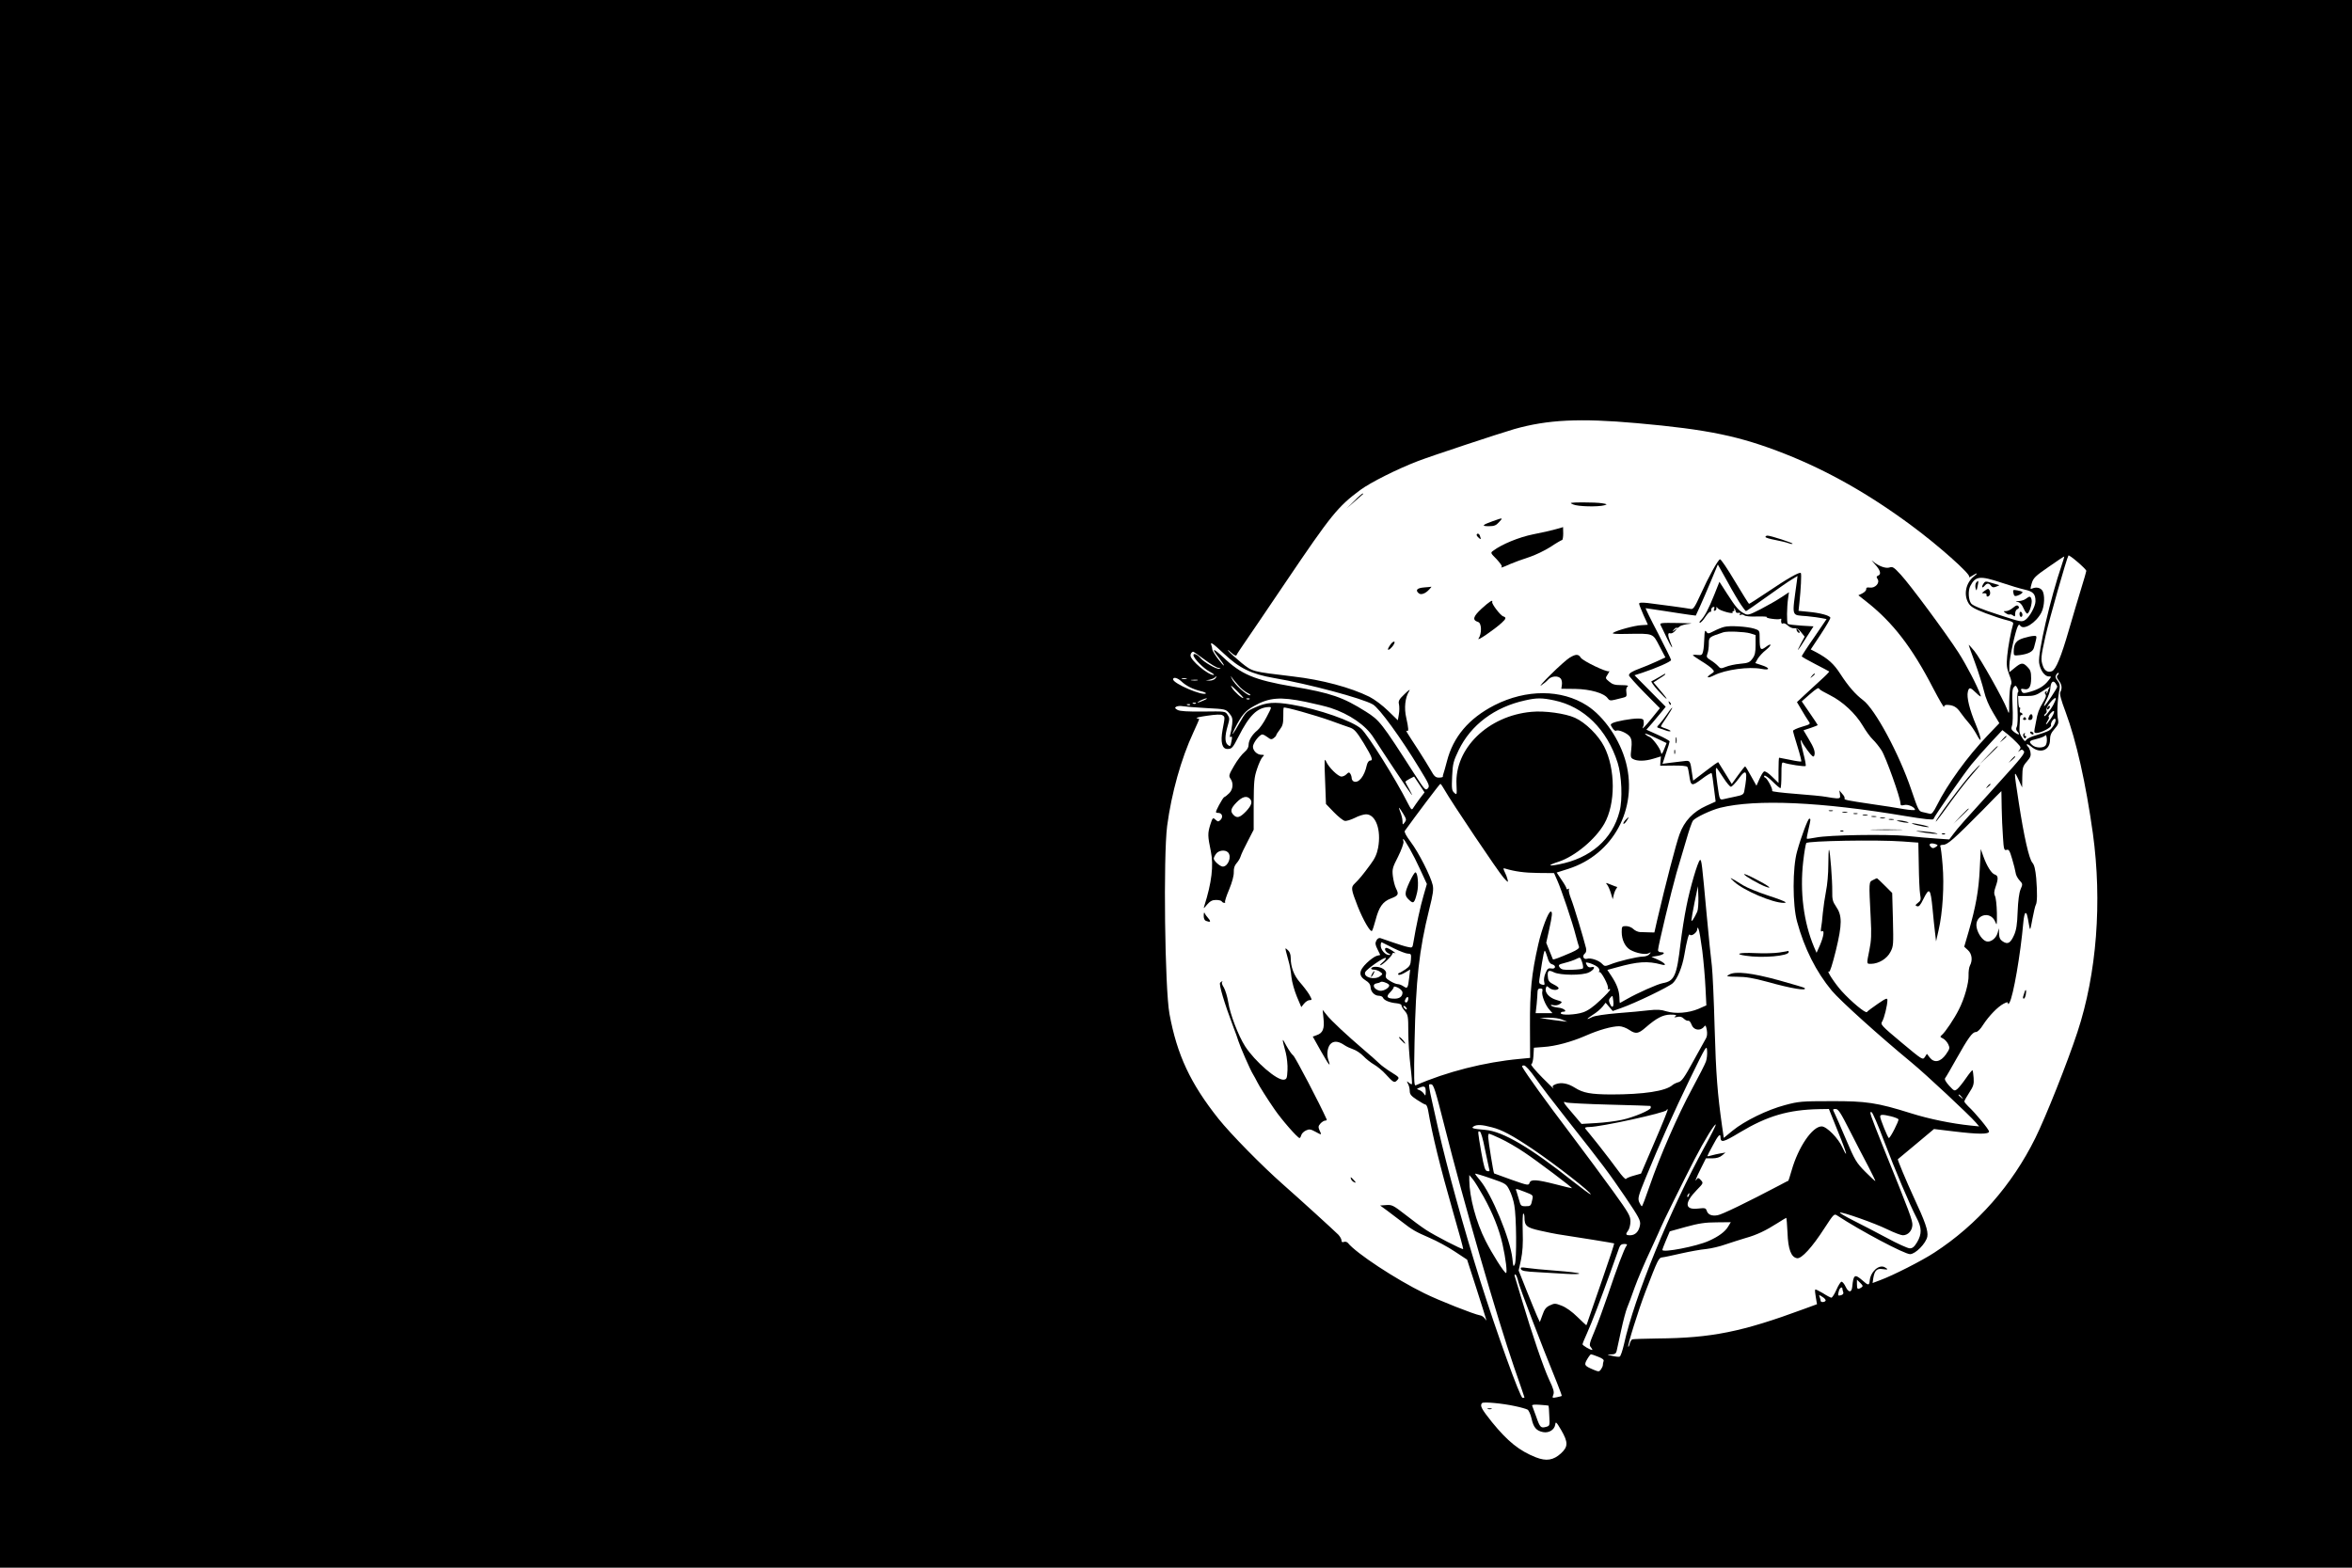 <?xml version="1.0" standalone="no"?>
<!DOCTYPE svg PUBLIC "-//W3C//DTD SVG 20010904//EN"
 "http://www.w3.org/TR/2001/REC-SVG-20010904/DTD/svg10.dtd">
<svg version="1.0" xmlns="http://www.w3.org/2000/svg"
 width="1620pt" height="1080pt" viewBox="0 0 1620 1080"
 preserveAspectRatio="xMidYMid meet">

<g transform="translate(0,1080) scale(0.1,-0.1)"
fill="#000000" stroke="none">
<path d="M0 5400 l0 -5400 8100 0 8100 0 0 5400 0 5400 -8100 0 -8100 0 0
-5400z m11273 2485 c494 -44 709 -89 1022 -212 294 -116 580 -278 870 -493
187 -138 409 -336 398 -353 -4 -7 5 -4 20 6 37 24 45 21 13 -4 -56 -44 -73
-126 -37 -185 15 -24 38 -38 116 -68 53 -20 119 -42 146 -48 37 -9 48 -15 45
-27 -16 -54 -35 -157 -41 -221 -6 -63 -3 -83 14 -128 16 -39 19 -58 11 -72 -5
-10 -10 -61 -11 -112 0 -93 0 -93 -15 -53 -25 67 -184 350 -225 400 -21 26
-39 45 -39 42 0 -4 20 -59 44 -124 24 -65 51 -152 61 -193 11 -48 34 -102 62
-148 l44 -74 -85 -89 c-134 -140 -273 -332 -345 -477 -24 -48 -36 -62 -49 -58
-9 2 -30 7 -47 11 -29 5 -32 12 -80 153 -84 249 -250 557 -333 619 -52 39
-101 95 -156 180 -45 70 -85 106 -167 150 l-37 19 69 104 c38 58 68 109 66
115 -5 15 -72 33 -150 40 l-69 7 6 56 c10 93 15 195 10 204 -7 11 -92 -37
-235 -134 -64 -43 -119 -78 -122 -78 -2 0 -46 70 -97 155 -51 86 -97 154 -103
152 -14 -4 -78 -119 -133 -241 -41 -90 -51 -105 -69 -101 -23 5 -214 31 -297
41 -41 4 -58 3 -58 -5 0 -6 14 -41 30 -78 17 -36 30 -66 30 -67 0 0 -20 -2
-45 -3 -45 -2 -168 -35 -195 -53 -10 -6 22 -9 95 -7 187 3 178 6 225 -84 l41
-78 -63 -29 c-35 -16 -85 -37 -113 -47 -56 -21 -75 -33 -75 -48 0 -5 48 -59
106 -118 l107 -108 -63 -78 c-35 -43 -60 -69 -56 -58 9 23 9 24 7 48 -1 13
-10 17 -39 17 -47 0 -151 -19 -174 -31 -17 -9 -17 -11 -2 -34 9 -14 20 -22 25
-19 17 10 79 -17 96 -42 12 -19 14 -38 9 -84 -6 -52 -5 -60 12 -69 30 -16 83
-15 139 2 l53 16 -3 -32 -2 -32 90 1 c54 1 93 -3 97 -9 4 -6 10 -32 13 -57 11
-77 16 -79 86 -27 34 26 65 44 68 41 3 -3 10 -48 16 -101 l12 -95 -64 -29
c-91 -41 -152 -105 -185 -197 -23 -63 -94 -334 -155 -596 l-18 -80 -37 1 c-21
1 -49 2 -63 2 -14 1 -34 10 -45 21 -11 11 -33 20 -50 20 -28 0 -30 -2 -30 -41
0 -53 23 -101 58 -122 42 -24 106 -36 128 -24 17 9 18 9 5 -6 -7 -10 -28 -17
-46 -17 -36 0 -171 -32 -226 -55 -34 -13 -38 -12 -54 5 -22 24 -79 43 -104 35
-24 -7 -35 19 -16 35 10 8 13 21 9 39 -18 72 -84 292 -103 339 -12 30 -18 58
-15 64 4 7 2 8 -4 4 -7 -4 -12 -3 -12 2 0 6 -15 33 -34 60 l-34 51 82 26 c307
99 477 412 396 729 -40 157 -151 320 -270 396 -175 112 -417 113 -636 2 -177
-91 -285 -218 -328 -387 -10 -39 -21 -77 -24 -85 -3 -8 -5 -18 -4 -21 0 -3
-12 -6 -27 -6 -23 0 -33 9 -56 51 -16 28 -54 89 -84 136 -87 133 -92 142 -81
135 14 -8 12 18 -4 90 -16 67 -8 140 20 184 10 16 -1 9 -30 -19 -40 -38 -46
-49 -40 -73 3 -15 3 -46 -1 -68 l-7 -41 -67 65 c-39 38 -92 78 -129 97 -130
64 -326 117 -527 140 -283 34 -276 32 -352 92 -37 31 -77 66 -88 79 -14 17 -9
15 14 -6 21 -19 35 -26 38 -18 2 6 26 42 52 80 26 37 156 229 289 426 312 462
357 517 512 632 71 52 254 144 395 198 90 35 562 191 665 221 230 65 450 76
843 41z m3097 -1018 c0 -5 -16 -59 -35 -121 -19 -61 -57 -190 -85 -286 -53
-184 -90 -274 -117 -284 -27 -11 -51 3 -62 36 -16 45 -14 62 18 207 26 115
145 533 158 554 5 8 123 -93 123 -106z m-169 41 c-77 -224 -166 -608 -156
-675 7 -49 38 -93 66 -93 20 0 20 0 -1 -27 -29 -38 -66 -61 -124 -78 -40 -12
-51 -12 -58 -3 -13 21 -9 26 12 21 34 -9 50 14 50 74 0 44 -5 58 -25 78 -31
32 -43 31 -88 -6 l-37 -30 0 48 c0 47 42 240 59 270 6 11 10 12 15 4 23 -36
109 17 147 90 22 44 25 125 5 152 -15 19 -41 24 -68 13 -15 -7 -15 -4 -4 35
11 37 24 50 117 114 57 40 105 72 107 71 1 -2 -7 -28 -17 -58z m-2209 -275
c16 -24 31 -43 34 -43 3 0 67 44 142 98 75 54 154 109 175 121 l38 23 -5 -39
c-34 -253 -41 -228 70 -238 40 -4 87 -10 104 -14 l31 -6 -85 -125 c-48 -68
-86 -128 -86 -131 0 -4 42 -28 93 -54 50 -26 94 -49 96 -51 2 -2 -25 -30 -60
-61 -35 -32 -86 -79 -113 -104 l-49 -46 32 -54 c17 -30 39 -64 47 -76 16 -22
15 -22 -45 -40 -34 -10 -61 -23 -61 -28 0 -6 14 -55 31 -109 17 -54 28 -100
26 -102 -2 -2 -36 2 -76 11 -40 8 -74 15 -77 15 -2 0 -4 -39 -4 -87 l0 -87
-44 43 c-27 27 -49 40 -56 36 -7 -4 -21 -28 -32 -53 l-20 -45 -37 66 c-20 37
-38 67 -41 67 -3 0 -25 -28 -49 -61 l-43 -60 -45 73 c-25 40 -46 75 -48 77 -2
2 -42 -26 -88 -62 l-85 -65 -7 46 c-13 95 -13 94 -59 88 -22 -3 -64 -8 -93
-11 l-52 -7 24 73 c14 40 25 76 25 81 0 5 -36 25 -80 45 l-80 36 43 49 c23 27
53 63 66 79 l24 30 -107 108 -108 109 53 17 c95 31 199 77 199 88 0 6 -41 88
-90 184 -50 95 -88 173 -85 173 2 0 60 -9 127 -19 68 -11 144 -22 171 -26 l47
-6 29 63 c16 35 50 114 76 176 l47 113 66 -118 c35 -65 78 -137 94 -160z
m1793 153 c57 -19 129 -41 161 -48 58 -13 74 -30 74 -80 0 -34 -39 -106 -68
-127 -27 -18 -27 -18 -192 36 -107 34 -171 61 -182 74 -20 24 -24 89 -7 122
36 69 66 72 214 23z m-5355 -489 c107 -101 189 -141 345 -168 235 -40 609
-140 681 -182 44 -25 193 -230 321 -441 68 -111 72 -121 57 -138 -15 -16 -21
-10 -92 100 -229 357 -239 369 -335 430 -157 99 -241 128 -501 172 -268 46
-356 83 -483 204 -69 65 -82 63 -28 -5 19 -24 35 -48 35 -53 0 -5 -18 15 -40
44 -22 29 -40 59 -40 66 0 7 -3 19 -6 28 -11 29 7 17 86 -57z m-132 -42 c40
-30 83 -56 95 -56 18 -1 18 -2 4 -6 -18 -5 -104 45 -128 73 -21 25 -49 37 -49
21 0 -22 71 -94 115 -116 22 -12 33 -21 24 -21 -39 0 -159 101 -159 134 0 13
9 26 19 26 3 0 39 -25 79 -55z m5874 -107 c-8 -8 -6 -17 8 -36 22 -27 25 -54
11 -80 -6 -12 4 -52 36 -136 75 -202 139 -489 188 -836 65 -472 27 -967 -106
-1370 -69 -210 -217 -582 -290 -730 -160 -324 -401 -598 -695 -789 -85 -56
-286 -158 -373 -190 l-53 -20 5 35 c9 52 25 67 64 61 38 -6 42 -2 14 13 -40
21 -98 -32 -103 -94 -3 -33 -10 -33 -51 4 -52 45 -61 39 -69 -44 -4 -42 -25
-43 -45 -2 -9 20 -22 36 -29 36 -6 0 -22 -25 -35 -55 -13 -30 -29 -55 -35 -55
-5 0 -32 14 -58 31 -27 16 -51 28 -53 25 -3 -3 -1 -27 4 -53 l8 -48 -90 -33
c-428 -158 -636 -200 -1010 -203 -88 -1 -165 -4 -172 -6 -6 -2 -14 -16 -18
-30 -3 -14 -8 -23 -10 -21 -7 7 70 252 118 378 88 228 91 235 118 238 13 1 71
14 129 27 58 13 134 27 170 30 36 4 97 18 135 32 39 13 101 33 138 44 76 21
139 51 222 104 30 19 56 35 58 35 3 0 6 -46 9 -103 4 -113 25 -169 66 -175 31
-5 105 77 188 206 66 101 67 102 90 87 160 -105 462 -265 500 -265 37 0 110
74 119 121 7 39 -14 101 -94 272 -49 106 -113 259 -109 261 2 1 58 48 126 105
l123 103 133 -16 c172 -21 246 -21 246 -1 0 14 -94 128 -144 174 -14 14 -26
28 -26 33 0 5 15 32 34 61 29 44 33 59 30 101 -2 26 -5 50 -8 53 -2 2 -22 -22
-44 -54 -22 -32 -49 -66 -60 -75 -20 -16 -22 -15 -57 23 -25 28 -33 44 -27 52
6 7 40 66 77 132 81 144 110 185 134 185 12 0 32 20 51 51 40 61 100 123 140
144 23 12 30 13 30 3 0 -8 5 -6 11 5 26 44 76 333 95 550 3 37 10 67 15 67 9
0 12 -10 25 -85 7 -39 8 -37 23 45 9 47 19 90 23 96 10 15 11 85 3 184 -6 61
-13 91 -26 106 -23 25 -58 179 -94 414 -35 229 -35 229 0 155 l23 -50 1 72 c1
66 4 75 32 107 25 29 29 41 24 66 -4 16 -11 32 -16 35 -5 4 -9 11 -9 16 0 6
14 -1 31 -15 60 -51 129 -26 129 47 0 30 7 48 31 75 24 27 29 41 25 61 -10 40
-5 141 10 216 4 22 0 38 -14 55 -15 19 -17 28 -9 42 6 9 13 15 16 12 3 -2 0
-9 -7 -16z m-5644 -68 c17 -21 47 -45 65 -54 17 -8 25 -16 16 -16 -23 0 -107
76 -124 114 -9 17 -10 22 -3 12 7 -11 28 -36 46 -56z m-158 45 c-7 -8 -24 -14
-39 -14 l-26 2 25 4 c14 3 29 9 35 14 15 15 19 10 5 -6z m-233 -19 c33 -31 76
-53 132 -67 23 -5 40 -13 37 -16 -20 -20 -226 68 -226 97 0 18 30 11 57 -14z
m36 17 c-7 -2 -21 -2 -30 0 -10 3 -4 5 12 5 17 0 24 -2 18 -5z m75 -10 c-10
-2 -28 -2 -40 0 -13 2 -5 4 17 4 22 1 32 -1 23 -4z m5922 -43 c0 -11 -77 -127
-89 -134 -6 -4 1 15 14 41 14 26 26 62 27 78 2 44 18 62 35 39 7 -10 13 -21
13 -24z m-5606 -78 c-6 -8 -62 42 -78 69 -14 24 -8 20 31 -18 27 -26 48 -50
47 -51z m5336 40 c-6 -2 -7 -51 -4 -113 3 -63 1 -116 -5 -126 -7 -13 -5 -23 6
-35 21 -23 5 -23 -25 0 -19 15 -21 22 -14 43 6 13 7 75 4 137 -4 84 -2 115 8
127 12 15 15 14 26 -7 7 -13 8 -24 4 -26z m213 26 c-4 -7 -8 -16 -8 -20 0 -3
-4 -10 -9 -15 -5 -5 -6 -2 -1 6 6 10 4 12 -4 7 -8 -5 -9 -12 -2 -20 7 -8 1
-25 -18 -56 -26 -43 -38 -74 -47 -130 -3 -14 -7 -37 -10 -52 -4 -23 -2 -28 13
-28 32 1 105 39 100 53 -6 15 20 54 29 44 12 -12 -19 -68 -45 -81 -14 -8 -53
-21 -86 -31 -33 -9 -64 -24 -68 -32 -8 -12 -12 -11 -25 9 -20 28 -25 45 -22
83 1 17 3 42 3 57 1 15 5 24 9 22 4 -3 8 0 8 5 0 6 -5 11 -11 11 -6 0 -9 9 -6
20 3 11 2 18 -2 15 -4 -2 -8 15 -9 38 l-2 42 58 0 c49 0 67 5 108 32 57 37 58
37 47 21z m-1581 -5 c2 -5 34 -23 72 -42 88 -44 176 -126 226 -210 21 -36 52
-79 70 -96 17 -16 44 -50 60 -75 29 -45 130 -327 130 -364 0 -15 5 -17 26 -12
26 7 74 -15 74 -33 0 -4 -35 -2 -77 5 -43 8 -141 23 -218 34 -176 26 -196 30
-190 40 3 4 -4 19 -16 31 l-20 24 4 -27 c4 -25 1 -28 -22 -28 -14 1 -46 5 -71
10 -25 5 -120 14 -212 21 -92 7 -165 16 -162 20 7 11 -33 86 -48 92 -7 2 -10
8 -5 13 4 4 29 -13 55 -39 26 -26 51 -47 55 -47 4 0 7 41 7 91 0 78 2 90 15
85 32 -12 145 -29 152 -23 3 4 -4 43 -16 88 -12 45 -20 84 -17 87 3 3 6 1 6
-5 0 -5 18 -33 40 -63 31 -41 41 -49 46 -36 9 24 -1 54 -40 118 l-34 57 49 16
c27 9 49 18 49 20 0 2 -25 39 -55 83 l-55 80 52 46 c53 46 64 52 70 39z
m-4241 -78 c-18 -8 -36 -15 -40 -15 -13 1 45 29 59 29 8 0 0 -6 -19 -14z m316
9 c-3 -3 -12 -4 -19 -1 -8 3 -5 6 6 6 11 1 17 -2 13 -5z m386 -19 c67 -14 145
-33 172 -42 129 -42 243 -120 296 -205 68 -106 252 -383 262 -393 6 -5 -2 11
-16 37 -15 26 -27 49 -27 52 0 3 13 12 30 21 l30 15 36 -54 36 -55 -34 -44
c-18 -25 -38 -53 -44 -63 -10 -17 -14 -13 -38 34 -83 165 -273 467 -319 510
-58 54 -295 137 -481 168 -120 20 -172 16 -252 -20 -59 -26 -64 -32 -108 -109
-44 -79 -63 -100 -30 -34 46 90 70 119 131 153 104 59 181 65 356 29z m1712
10 c205 -43 364 -200 437 -430 28 -88 35 -253 13 -335 -49 -192 -200 -323
-419 -365 -77 -15 -77 -6 1 19 111 37 251 153 313 261 78 137 78 377 -1 532
-39 77 -128 165 -201 198 -66 30 -210 50 -300 41 -298 -27 -529 -252 -516
-501 3 -72 3 -73 -15 -57 -17 15 -19 28 -15 114 4 88 9 105 45 180 84 174 247
297 458 343 79 18 116 18 200 0z m3455 10 c0 -4 -7 -20 -16 -38 -20 -39 -64
-93 -64 -78 0 5 5 13 11 16 6 4 8 14 5 22 -3 8 6 30 22 49 25 31 42 43 42 29z
m-5923 -31 c-3 -3 -12 -4 -19 -1 -8 3 -5 6 6 6 11 1 17 -2 13 -5z m-40 -10
c-3 -3 -12 -4 -19 -1 -8 3 -5 6 6 6 11 1 17 -2 13 -5z m111 -22 c132 -7 134
-7 159 -36 21 -25 24 -37 20 -75 -3 -25 -9 -57 -13 -70 -5 -17 -4 -22 4 -17 8
5 10 -3 5 -26 -8 -42 -9 -44 -28 -28 -19 16 -19 62 1 129 14 48 14 55 -1 77
-15 24 -17 24 -168 22 -107 -1 -159 2 -176 11 -19 11 -21 15 -10 22 8 5 28 7
44 4 17 -3 90 -9 163 -13z m416 -62 c-20 -39 -49 -80 -63 -91 -36 -29 -61 -69
-61 -101 0 -17 -10 -34 -29 -50 -16 -13 -48 -54 -70 -92 -37 -63 -39 -71 -26
-90 22 -30 18 -74 -8 -100 -13 -13 -28 -25 -34 -27 -6 -2 -22 -28 -37 -56 -26
-51 -26 -53 -6 -53 27 0 37 -27 17 -48 -15 -14 -18 -14 -35 1 -18 17 -20 15
-37 -38 -17 -57 -17 -74 5 -180 20 -97 6 -216 -45 -376 -7 -21 -4 -19 19 9 21
24 36 32 61 32 19 0 37 -4 40 -10 3 -5 11 -10 17 -10 6 0 9 2 6 6 -3 3 9 42
28 86 21 51 33 96 32 120 -1 26 5 45 19 61 11 12 24 33 28 47 4 14 26 61 49
104 l41 80 0 175 c1 155 3 184 23 243 12 37 29 74 38 83 14 13 13 15 -7 15
-30 0 -59 28 -59 56 0 25 45 84 65 84 7 0 23 -9 36 -19 20 -16 28 -17 42 -6 9
7 17 15 17 19 0 4 11 22 25 40 20 26 24 43 24 90 -1 31 1 59 3 61 7 7 213 -51
323 -90 55 -20 116 -42 135 -48 29 -11 45 -29 93 -107 59 -98 67 -120 43 -120
-8 0 -18 -14 -22 -32 -16 -75 -55 -125 -89 -112 -8 3 -15 14 -15 23 0 9 -4 22
-9 30 -8 12 -12 12 -26 -2 -9 -10 -25 -17 -35 -17 -24 0 -88 63 -106 104 -12
27 -13 11 -7 -131 l6 -162 54 -56 c30 -31 64 -58 75 -60 11 -3 42 7 69 20 26
14 62 25 78 25 67 0 106 -108 83 -231 -8 -42 -22 -74 -53 -115 -52 -71 -77
-101 -108 -131 -27 -26 -26 -38 21 -158 37 -93 87 -180 98 -168 4 4 15 39 25
76 23 88 49 126 105 147 52 20 56 29 36 68 -9 17 -18 54 -22 84 -6 50 -3 61
36 137 23 46 39 92 37 102 -3 11 -4 19 -2 19 9 0 73 -113 114 -204 l49 -106
-23 -80 c-21 -70 -52 -214 -70 -323 -6 -37 -7 -38 -38 -31 -18 3 -63 18 -102
31 -38 13 -77 27 -87 30 -10 3 -21 -3 -28 -17 -9 -17 -8 -29 8 -60 l19 -39
-24 -6 c-13 -3 -44 -25 -69 -49 -56 -54 -58 -89 -7 -121 22 -13 32 -28 33 -44
0 -32 27 -61 57 -61 13 0 26 -6 29 -14 7 -18 48 -34 94 -38 19 -2 34 -8 33
-14 -1 -6 9 -23 23 -39 22 -26 24 -36 24 -144 0 -64 7 -170 15 -236 8 -65 12
-121 10 -124 -3 -2 -12 2 -21 10 -16 13 -16 12 -6 -8 7 -12 12 -34 12 -50 0
-22 10 -34 50 -60 27 -18 54 -33 59 -33 6 0 13 -17 17 -37 30 -175 82 -387
175 -712 39 -134 69 -245 67 -246 -5 -6 -197 93 -256 132 -31 20 -96 68 -144
106 -81 63 -91 68 -130 65 l-42 -3 48 -35 c26 -19 71 -53 99 -75 74 -58 95
-70 194 -113 49 -21 127 -63 173 -94 l85 -56 64 -198 c77 -242 75 -233 59
-209 -7 11 -22 22 -33 23 -42 7 -285 103 -384 152 -198 97 -470 276 -527 347
-6 7 -19 11 -28 7 -11 -4 -16 -1 -16 10 0 9 -10 27 -22 40 -39 38 -257 237
-383 348 -145 128 -358 345 -442 450 -194 244 -286 441 -338 723 -32 174 -43
1084 -16 1295 30 225 96 463 181 645 22 48 40 89 40 91 0 1 -8 4 -17 6 -10 3
22 10 71 17 60 9 95 10 105 4 19 -12 19 -9 2 -100 -16 -85 -4 -133 33 -133 31
0 37 8 76 84 75 148 129 201 208 205 23 1 22 0 -14 -69z m5402 -10 c-15 -22
-29 -40 -32 -40 -4 0 1 11 10 25 9 14 12 25 7 25 -5 0 0 11 12 25 32 35 34 11
3 -35z m-232 -169 c26 -27 27 -32 15 -48 -12 -16 -12 -17 2 -5 13 10 19 10 29
-3 10 -12 -18 -47 -167 -211 -255 -281 -288 -318 -319 -360 l-28 -37 -86 6
c-47 3 -139 11 -205 18 -141 13 -541 7 -628 -11 -33 -6 -60 -10 -62 -8 -2 2 3
30 11 63 16 70 17 75 6 75 -9 0 -55 -120 -84 -225 -32 -111 -32 -370 0 -485
50 -184 131 -345 239 -475 59 -70 325 -310 548 -494 102 -84 401 -364 444
-414 l23 -27 -59 6 c-127 13 -286 45 -409 84 -236 74 -310 85 -554 84 -200 0
-222 -2 -315 -27 -122 -32 -279 -109 -361 -176 l-61 -50 -12 82 c-31 219 -42
355 -51 675 -5 191 -14 383 -19 427 -6 44 -22 204 -36 355 -32 349 -35 381
-46 375 -15 -10 -68 -190 -93 -317 -14 -68 -32 -184 -41 -258 -26 -223 -42
-259 -122 -273 -38 -7 -176 -69 -246 -109 -26 -15 -49 -28 -50 -28 -1 0 -3 18
-3 40 -2 47 -18 90 -55 146 l-28 42 62 17 c147 41 215 46 311 20 43 -12 24 12
-28 35 l-41 18 43 7 c43 8 58 25 22 25 -11 0 -20 6 -20 14 0 26 93 412 127
531 20 66 51 171 69 233 18 63 38 120 45 129 20 23 124 72 187 88 248 61 694
41 1276 -57 126 -21 191 -28 193 -21 8 23 207 309 263 378 33 40 94 109 136
154 l76 81 37 -29 c20 -16 49 -43 65 -60z m-2432 -43 c-13 -32 -18 -38 -21
-23 -5 29 -61 104 -82 110 -9 3 -22 12 -28 19 -6 7 25 -4 68 -25 l80 -38 -17
-43z m2627 26 c-16 -19 -68 -18 -91 3 -27 24 -23 30 32 43 28 7 53 17 58 24 4
6 8 -3 10 -22 2 -18 -2 -40 -9 -48z m-2219 -222 c22 -34 45 -62 52 -62 7 0 31
25 53 55 55 77 65 54 39 -86 -4 -22 -13 -27 -62 -37 -31 -7 -68 -14 -82 -18
-26 -5 -26 -5 -41 101 -13 93 -14 123 -3 112 2 -2 22 -31 44 -65z m-1920 -84
c46 -82 370 -564 405 -603 31 -35 35 -37 29 -15 -3 14 -12 38 -20 53 -12 25
-11 28 4 23 67 -20 132 -29 226 -30 l110 -1 22 -50 c27 -59 106 -293 128 -382
9 -34 19 -69 22 -76 3 -9 -14 -22 -53 -39 -86 -37 -123 -51 -127 -47 -1 2 -12
29 -24 59 l-22 55 20 90 c22 100 24 125 11 125 -16 0 -62 -120 -86 -227 -46
-202 -58 -322 -57 -560 l1 -221 -72 -7 c-241 -22 -504 -89 -716 -182 -12 -5
-13 39 -8 298 9 431 31 632 101 914 26 103 31 137 24 168 -14 61 -97 225 -151
296 -32 43 -46 69 -41 77 73 102 240 324 245 324 3 0 16 -19 29 -42z m3837
-121 c1 -61 5 -154 9 -205 5 -84 8 -92 25 -87 15 5 21 -4 38 -62 11 -37 22
-80 24 -95 1 -15 14 -39 27 -53 22 -24 23 -26 7 -62 -10 -25 -17 -79 -20 -153
-3 -89 -9 -127 -25 -163 -25 -55 -43 -65 -77 -43 -19 12 -25 26 -26 54 l-1 37
-9 -32 c-11 -39 -50 -67 -78 -58 -26 8 -57 51 -66 93 -19 88 94 124 128 41 11
-29 12 -23 11 63 -1 52 -7 104 -13 115 -8 16 -7 31 4 63 20 57 19 77 -5 85
-23 7 -55 58 -79 125 l-18 51 -7 -138 c-7 -147 -27 -259 -76 -429 l-31 -106
25 -23 c29 -26 34 -71 14 -108 -6 -12 -10 -42 -9 -67 2 -50 -28 -160 -67 -235
-30 -61 -94 -156 -116 -174 -15 -13 -14 -15 6 -25 13 -6 29 -24 37 -40 12 -26
11 -31 -16 -70 -37 -52 -80 -61 -111 -22 l-20 26 -14 -22 c-15 -22 -17 -20
-161 100 -141 118 -146 124 -133 145 14 22 36 112 36 147 0 17 -10 13 -67 -26
-38 -26 -71 -51 -74 -56 -8 -12 -108 71 -174 144 -47 52 -110 148 -87 134 6
-4 23 49 47 146 44 182 44 241 1 303 -23 34 -27 49 -26 105 1 76 -15 278 -22
286 -3 2 -5 -44 -5 -103 0 -61 -7 -141 -16 -183 -8 -41 -18 -109 -22 -150 -3
-41 -9 -88 -12 -104 -3 -19 -2 -26 6 -22 19 12 12 -35 -13 -94 l-24 -54 -17
39 c-72 171 -99 381 -75 590 7 63 17 120 21 127 10 15 490 24 663 11 l109 -8
3 -155 c1 -85 5 -175 9 -199 7 -39 5 -46 -15 -61 -19 -15 -20 -18 -6 -23 13
-5 23 7 43 48 42 85 50 77 64 -67 5 -57 13 -130 17 -163 l7 -60 17 75 c29 123
40 314 28 451 -5 67 -13 125 -16 130 -3 5 6 9 20 9 30 0 75 40 271 238 71 73
129 132 130 132 0 0 1 -51 2 -113z m-5179 61 c21 -21 13 -46 -26 -88 -42 -43
-62 -49 -86 -24 -24 24 -19 45 21 86 38 39 69 48 91 26z m1060 -109 c19 -32
20 -38 7 -55 -14 -18 -14 -18 -15 9 0 15 -7 44 -16 65 -17 42 -8 34 24 -19z
m3666 -205 c15 -6 15 -8 -1 -19 -13 -9 -22 -10 -30 -3 -27 22 -7 36 31 22z
m-4876 -56 c28 -28 1 -98 -36 -98 -18 0 -62 39 -62 55 0 6 7 21 16 33 17 24
62 30 82 10z m3232 -409 c-21 -46 -40 -74 -40 -59 0 8 10 65 22 125 l23 110 3
-76 c1 -42 -2 -87 -8 -100z m35 -269 c9 -74 19 -189 22 -256 l6 -120 -54 -24
c-69 -29 -159 -36 -222 -17 -36 12 -65 13 -120 7 -39 -5 -137 -14 -217 -20
-83 -7 -156 -18 -172 -26 -46 -24 -44 -16 3 15 25 15 55 41 67 56 l21 27 25
-29 24 -28 54 19 c103 36 332 147 360 173 32 30 65 112 79 193 17 100 31 152
38 141 10 -15 51 15 51 37 1 14 2 15 9 2 5 -8 16 -76 26 -150z m-2125 17 c41
-20 85 -37 98 -37 21 0 23 -4 20 -42 -2 -35 -9 -46 -36 -65 -18 -12 -38 -24
-45 -26 -7 -2 -9 -8 -5 -12 4 -4 24 2 44 14 l37 22 -7 -57 c-8 -72 -12 -78
-39 -59 -12 8 -29 15 -39 15 -9 0 -33 9 -52 21 -29 17 -35 25 -30 44 4 17 -1
27 -17 39 -26 18 -74 21 -84 6 -3 -6 4 -10 17 -10 14 0 33 -7 44 -15 19 -15
19 -15 0 -30 -38 -29 -117 -8 -103 27 8 21 135 109 142 98 3 -4 -7 -18 -21
-29 -15 -12 -22 -21 -17 -21 14 0 83 66 83 79 0 6 8 8 18 5 9 -4 2 3 -16 15
-18 12 -37 21 -42 21 -19 0 -10 -27 13 -38 17 -8 18 -11 5 -11 -26 -1 -58 35
-58 65 0 14 3 24 8 22 4 -2 41 -20 82 -41z m1058 -61 c8 -30 18 -45 32 -49 30
-8 26 -35 -5 -29 -21 4 -27 -1 -40 -32 -9 -20 -13 -47 -9 -60 5 -21 3 -24 -16
-19 -18 5 -21 11 -17 37 3 17 11 68 18 114 7 45 15 82 19 82 3 0 11 -20 18
-44z m244 -78 c-4 -4 -38 -8 -76 -9 -57 -2 -71 1 -83 16 -12 18 -9 20 37 32
28 7 63 19 78 27 26 13 27 13 39 -22 7 -20 9 -40 5 -44z m95 15 c15 -10 22
-22 18 -32 -3 -8 -3 -12 1 -8 10 10 66 -94 59 -111 -2 -7 0 -10 5 -7 6 3 10 2
10 -3 0 -5 -31 -39 -69 -74 -46 -44 -84 -71 -117 -82 -52 -18 -154 -22 -154
-6 0 6 7 10 16 10 34 0 5 25 -32 28 -21 2 -43 8 -49 13 -7 7 -2 8 15 4 15 -3
33 0 45 9 18 13 17 15 -24 27 -49 14 -82 50 -74 80 5 18 7 18 23 4 19 -17 56
-20 65 -5 3 5 -11 17 -32 27 -29 14 -39 25 -41 46 -6 50 2 58 40 39 43 -22
199 -23 242 -1 36 17 49 45 17 36 -15 -4 -25 1 -32 15 -10 19 -9 20 16 14 15
-4 38 -14 52 -23z m-1432 -125 c17 -16 -34 -50 -64 -43 -42 11 -53 46 -17 51
10 1 20 5 24 8 7 8 43 -3 57 -16z m95 -56 c0 -27 -20 -42 -54 -42 -52 0 -62
13 -32 43 14 14 26 31 26 37 0 6 12 4 30 -5 17 -9 30 -23 30 -33z m963 8 c-7
-25 22 -98 50 -127 l20 -23 -58 0 -58 0 7 61 c3 34 6 73 6 85 0 17 6 24 19 24
14 0 18 -5 14 -20z m-927 -66 c-3 -8 -10 -13 -16 -9 -6 4 -5 13 3 26 13 21 23
8 13 -17z m1416 0 c5 -43 -8 -54 -23 -20 -9 20 -9 29 1 41 17 20 17 20 22 -21z
m-1427 -45 c11 -16 1 -19 -13 -3 -7 8 -8 14 -3 14 5 0 13 -5 16 -11z m1855
-60 c-12 -8 -9 -9 12 -5 19 5 33 1 46 -12 10 -10 24 -16 30 -14 7 2 17 -10 23
-27 14 -39 61 -46 86 -14 10 13 13 9 19 -23 4 -23 2 -44 -5 -56 -6 -10 -45
-81 -87 -157 -62 -114 -81 -140 -102 -146 -15 -4 -34 -13 -42 -20 -47 -42
-198 -65 -425 -65 -138 1 -190 10 -247 46 -49 31 -93 39 -132 25 -24 -10 -26
-14 -16 -29 7 -9 -27 24 -76 73 -49 50 -84 91 -77 93 7 2 13 26 15 59 l3 55
65 5 c83 5 193 35 292 78 88 39 180 65 230 65 19 0 49 -11 71 -26 43 -29 62
-26 110 16 77 67 120 89 172 90 38 0 46 -3 35 -11z m-779 -24 l34 -14 -50 6
c-27 3 -70 9 -95 13 l-45 8 61 1 c35 0 76 -5 95 -14z m989 -288 c-6 -18 -49
-102 -95 -187 -97 -178 -224 -470 -293 -671 -26 -76 -50 -139 -53 -139 -4 0
-12 13 -19 29 -10 26 -6 42 43 162 100 244 193 451 308 689 111 227 114 233
117 191 2 -24 -2 -57 -8 -74z m-1173 -116 c34 -49 131 -176 215 -282 256 -324
286 -365 400 -532 98 -145 109 -166 104 -196 -7 -44 -32 -71 -68 -71 -31 0
-34 6 -13 34 8 11 15 39 15 62 0 37 -12 58 -118 205 -65 90 -201 274 -303 409
-157 207 -294 397 -323 448 -5 8 -1 12 11 12 11 -1 42 -35 80 -89z m-628 -328
c134 -532 361 -1318 480 -1663 39 -112 71 -205 71 -207 0 -2 -6 -3 -13 -3 -17
0 -179 452 -291 805 -115 366 -229 780 -290 1048 -75 335 -71 307 -49 307 17
0 29 -37 92 -287z m-129 234 c-1 -27 -2 -29 -11 -14 -6 10 -20 22 -32 27 -22
8 -22 8 3 18 33 13 40 7 40 -31z m3691 -34 c13 -16 12 -17 -3 -4 -10 7 -18 15
-18 17 0 8 8 3 21 -13z m-2426 -53 c154 -4 281 -8 283 -9 1 -1 2 -6 2 -12 0
-17 -119 -67 -200 -84 -41 -9 -120 -19 -176 -22 l-101 -6 -61 72 c-66 76 -72
87 -44 76 9 -4 143 -11 297 -15z m312 -256 l-94 -219 -49 -14 c-27 -7 -52 -18
-55 -23 -3 -5 -28 21 -55 59 -27 37 -86 115 -132 173 -47 58 -88 110 -93 115
-5 7 5 11 29 11 76 0 524 98 531 116 1 5 5 7 8 5 2 -3 -38 -103 -90 -223z
m1261 74 c34 -83 60 -153 57 -156 -2 -3 -13 16 -24 41 -27 63 -109 147 -144
147 -64 0 -161 -142 -207 -304 -11 -38 -21 -69 -22 -70 -2 0 -28 -14 -58 -30
-226 -119 -401 -204 -430 -208 -41 -7 -66 4 -75 32 -6 18 -12 19 -59 14 -93
-11 -96 39 -9 128 46 47 46 48 28 68 -14 16 -20 17 -27 8 -20 -32 -5 9 27 72
l35 70 44 0 c29 0 52 7 67 20 l24 20 -35 -6 c-19 -3 -47 -10 -62 -14 -16 -5
-28 -7 -28 -4 0 3 17 36 38 74 35 67 52 85 52 58 1 -43 18 -39 134 31 189 113
333 156 547 160 l66 1 61 -152z m84 0 c43 -84 100 -195 128 -247 27 -52 48
-96 47 -98 -2 -1 -33 28 -70 65 -61 62 -71 78 -132 222 -36 85 -72 167 -80
183 -13 25 -12 27 8 27 19 0 35 -26 99 -152z m233 -64 c76 -201 179 -444 226
-534 36 -68 37 -110 4 -167 -20 -33 -32 -43 -51 -43 -14 0 -87 33 -162 74 -75
40 -179 94 -231 120 -51 26 -91 49 -88 52 8 9 241 -73 326 -115 47 -23 95 -41
107 -41 36 0 64 31 66 70 1 34 -15 78 -200 535 -94 236 -99 249 -81 243 7 -2
45 -90 84 -194z m51 165 c24 -6 47 -15 50 -20 5 -9 -56 -129 -66 -129 -7 0
-60 131 -60 148 0 15 18 15 76 1z m-1282 -204 c-242 -441 -486 -1037 -559
-1368 -10 -43 -23 -81 -29 -83 -7 -3 -30 0 -51 5 -40 9 -40 9 -8 10 25 1 34 6
38 24 2 12 16 76 31 142 14 66 33 136 41 155 8 19 32 82 52 140 21 58 70 174
110 258 39 85 71 155 71 157 0 6 163 336 233 471 65 126 140 249 145 236 1 -4
-32 -71 -74 -147z m-1469 129 c69 -17 140 -55 280 -149 157 -106 410 -303 401
-313 -3 -2 -58 39 -123 90 -292 232 -482 344 -603 354 -85 7 -100 12 -80 24
22 14 58 12 125 -6z m-48 -147 c13 -61 26 -123 29 -136 6 -19 4 -22 -12 -19
-16 3 -22 24 -41 128 -26 151 -26 151 -10 144 7 -2 22 -53 34 -117z m108 69
c41 -19 116 -62 167 -97 88 -59 330 -241 325 -245 -1 -1 -51 11 -112 27 -134
34 -171 36 -180 10 -6 -19 -12 -18 -123 21 -64 23 -119 43 -121 44 -5 4 -40
223 -41 252 0 12 3 22 6 22 3 0 39 -15 79 -34z m62 -356 c13 -25 28 -71 33
-103 15 -77 17 -375 4 -406 -10 -22 -12 -17 -17 38 -14 134 -144 447 -224 541
-18 21 -33 41 -33 44 0 3 48 -11 108 -32 105 -36 107 -38 129 -82z m-178 -45
c63 -114 106 -221 130 -327 22 -98 34 -198 24 -198 -12 0 -96 133 -141 222
-65 128 -111 300 -112 418 l0 35 25 -30 c13 -16 46 -70 74 -120z m286 33 c54
-21 56 -22 49 -52 -9 -44 -11 -46 -48 -46 -29 0 -33 4 -43 43 -7 23 -15 50
-18 60 -9 21 -8 21 60 -5z m1128 -23 c-3 -9 -8 -14 -10 -11 -3 3 -2 9 2 15 9
16 15 13 8 -4z m-1133 -149 c0 -61 13 -73 107 -94 48 -11 104 -22 123 -25 133
-20 386 -61 388 -63 2 -1 -34 -112 -81 -246 -46 -134 -90 -260 -97 -280 -6
-21 -13 -38 -14 -38 -1 0 -29 26 -62 58 -36 36 -79 66 -108 77 -44 17 -49 17
-81 2 -26 -12 -38 -27 -51 -66 l-18 -49 -19 41 c-10 23 -43 103 -73 178 l-54
136 16 74 c11 52 15 110 12 197 -2 67 0 122 4 122 4 0 8 -11 8 -24z m1403 -66
c-20 -35 -68 -70 -134 -99 -84 -38 -319 -83 -319 -62 0 5 12 36 26 69 l25 59
112 31 c87 24 134 31 210 31 l98 1 -18 -30z m-700 -132 c-15 -18 -68 -159
-128 -338 -29 -85 -70 -198 -92 -250 -36 -86 -39 -97 -25 -112 8 -10 12 -18 8
-18 -14 0 -66 31 -66 39 0 4 13 38 30 74 35 78 93 230 162 422 27 77 54 152
60 168 7 20 17 27 35 27 19 0 23 -3 16 -12z m-745 -249 c10 -43 155 -423 267
-698 19 -47 33 -86 32 -88 -2 -1 -18 -6 -35 -9 -31 -6 -32 -6 -23 18 7 19 1
40 -29 103 -38 82 -116 308 -191 560 -23 77 -44 146 -46 153 -3 6 -1 12 4 12
5 0 15 -23 21 -51z m2362 -39 c-25 -16 -30 -12 -30 22 l0 32 23 -22 c19 -19
20 -24 7 -32z m-130 -9 c0 -5 3 -16 6 -24 3 -9 -3 -16 -15 -20 -23 -6 -24 -3
-15 31 6 21 24 31 24 13z m-116 -82 c-7 -12 -34 -12 -34 0 0 5 -3 17 -7 26 -6
16 -4 16 20 0 15 -9 24 -21 21 -26z m-1566 -386 c29 -11 41 -21 37 -30 -3 -8
-5 -20 -5 -27 0 -7 -6 -20 -13 -30 -12 -17 -16 -17 -52 -2 -63 27 -66 32 -43
72 11 19 23 34 26 34 4 0 26 -7 50 -17z m-573 -340 c39 -8 77 -19 86 -24 8 -4
21 -32 28 -62 13 -61 33 -84 79 -93 40 -8 79 16 84 52 3 23 7 19 41 -38 49
-85 48 -115 -2 -161 -52 -47 -100 -55 -172 -27 -114 45 -194 109 -303 243 -72
90 -85 114 -68 131 10 10 140 -2 227 -21z m231 3 c1 0 4 -32 5 -70 4 -68 3
-69 -22 -76 -36 -10 -42 -5 -68 70 -13 36 -26 70 -28 76 -3 7 15 9 54 6 32 -2
59 -5 59 -6z"/>
<path d="M9327 7348 l-52 -51 55 48 c30 27 57 50 59 52 2 2 1 3 -3 3 -4 0 -31
-23 -59 -52z"/>
<path d="M10835 7325 c32 -15 171 -18 215 -6 23 7 21 8 -15 14 -22 4 -83 6
-135 6 -89 -1 -93 -2 -65 -14z"/>
<path d="M10280 7209 c-72 -26 -78 -34 -25 -34 36 0 50 5 70 28 30 32 28 32
-45 6z"/>
<path d="M10715 7154 c-27 -8 -97 -24 -155 -35 -99 -20 -217 -69 -275 -113
-20 -14 -19 -16 23 -58 23 -25 39 -47 36 -51 -12 -12 2 -8 57 17 30 13 88 34
129 47 41 13 108 45 149 71 40 27 77 48 81 48 3 0 7 20 7 45 0 25 -1 44 -1 44
-1 -1 -23 -8 -51 -15z"/>
<path d="M10174 7122 c-6 -5 -4 -13 8 -24 19 -19 21 -15 10 14 -4 10 -12 14
-18 10z"/>
<path d="M12160 7101 c0 -5 30 -14 68 -21 37 -7 78 -17 91 -22 13 -5 26 -7 28
-4 6 5 -151 56 -173 56 -7 0 -14 -4 -14 -9z"/>
<path d="M12913 6914 c39 -42 47 -71 22 -80 -11 -5 -12 -10 -2 -24 16 -27 -18
-63 -54 -58 -19 3 -26 0 -25 -11 1 -8 -11 -21 -27 -29 l-27 -13 52 -41 c184
-144 317 -316 464 -601 41 -78 74 -135 74 -127 0 10 9 15 23 14 42 -2 65 -15
90 -52 14 -20 40 -53 57 -72 17 -19 41 -55 54 -79 39 -75 36 -31 -4 65 -45
107 -65 191 -56 228 8 34 16 33 59 -9 21 -21 34 -28 30 -18 -24 69 -100 214
-154 298 -90 139 -333 467 -397 536 -46 50 -56 57 -76 50 -26 -10 -78 9 -116
42 -14 12 -8 4 13 -19z"/>
<path d="M9808 6753 c-48 -4 -62 -19 -35 -41 15 -12 46 -1 71 27 11 11 17 20
15 19 -2 -1 -25 -3 -51 -5z"/>
<path d="M10206 6608 c-60 -55 -67 -80 -25 -93 25 -8 26 -80 3 -114 -17 -24
105 59 159 108 32 29 33 38 10 45 -19 7 -80 86 -75 99 6 19 -19 3 -72 -45z"/>
<path d="M9576 6358 c-9 -12 -16 -26 -16 -31 0 -13 29 12 41 35 14 26 -6 23
-25 -4z"/>
<path d="M10811 6269 c-18 -11 -77 -63 -130 -116 -53 -52 -82 -86 -66 -75 17
11 39 29 49 41 22 24 68 28 86 6 7 -8 10 -27 8 -42 l-4 -28 96 -1 c104 -2 198
-29 223 -64 11 -16 19 -18 48 -11 19 5 46 12 60 15 22 5 25 10 21 37 -3 20 0
34 9 40 9 6 -7 9 -43 9 -45 0 -62 5 -84 24 -28 23 -28 24 -10 51 10 15 14 25
8 21 -15 -9 -179 70 -194 93 -16 26 -34 26 -77 0z"/>
<path d="M11195 5150 c-10 -11 -16 -22 -13 -25 3 -3 13 6 22 20 20 30 16 32
-9 5z"/>
<path d="M11069 4706 c7 -8 19 -35 26 -58 l13 -43 7 30 c4 17 12 36 18 43 5 6
7 12 4 12 -2 0 -22 7 -43 16 -34 14 -37 14 -25 0z"/>
<path d="M13937 6404 c-51 -16 -67 -38 -67 -94 0 -27 1 -28 43 -23 59 8 90 24
97 53 22 82 22 80 -2 79 -13 0 -45 -7 -71 -15z"/>
<path d="M11806 6699 c-38 -95 -66 -148 -93 -174 -8 -8 -10 -15 -4 -15 6 0 23
18 37 40 15 22 30 38 34 35 4 -3 7 3 6 12 0 9 5 18 13 21 10 3 12 0 8 -12 -5
-12 -3 -16 5 -13 7 2 12 11 10 18 -2 10 2 9 10 -2 14 -17 112 -43 102 -28 -3
5 0 9 6 9 6 0 8 6 4 13 -4 7 -3 9 2 4 5 -5 9 -14 9 -20 0 -7 9 -11 19 -9 12 2
16 -1 10 -9 -4 -8 -3 -10 5 -5 6 4 18 3 25 -3 8 -7 45 -10 89 -8 41 1 71 -1
66 -4 -6 -3 11 -9 36 -12 26 -4 51 -4 56 -1 5 3 9 2 8 -3 -4 -21 2 -34 12 -28
6 4 21 -3 34 -15 13 -12 32 -20 45 -18 15 2 30 -7 46 -28 l24 -30 -27 -50
c-35 -67 -22 -52 38 43 l50 78 -85 5 c-46 3 -88 8 -92 12 -8 9 -7 114 2 176
l6 42 -53 -35 c-30 -20 -93 -56 -141 -81 -83 -42 -89 -44 -115 -30 -37 19 -57
42 -118 137 l-52 81 -37 -93z"/>
<path d="M11438 6493 c5 -10 24 -48 41 -85 34 -72 52 -94 26 -32 -19 46 -19
68 -1 61 8 -3 22 4 33 16 18 21 18 21 -2 7 -19 -14 -19 -14 -6 3 8 9 16 15 19
12 3 -3 13 1 21 9 9 8 41 16 71 19 30 2 -5 4 -78 5 -123 2 -132 1 -124 -15z"/>
<path d="M11875 6481 c-16 -4 -48 -17 -71 -29 -37 -19 -41 -19 -51 -4 -10 14
-12 5 -14 -43 -1 -33 -4 -73 -8 -90 -6 -27 -10 -30 -39 -27 -17 2 -32 1 -32
-2 0 -2 26 -20 58 -40 32 -19 66 -44 75 -54 17 -18 16 -20 -9 -36 -38 -25 -22
-31 23 -8 78 39 240 61 326 44 61 -12 60 7 -1 26 l-42 14 17 30 c10 16 35 44
56 60 43 35 42 53 -2 20 -35 -26 -41 -17 -41 62 0 52 0 53 -37 65 -49 15 -169
23 -208 12z m179 -44 l38 -12 0 -66 c0 -53 -4 -73 -22 -97 -19 -26 -30 -30
-85 -35 -35 -3 -79 -13 -98 -21 -33 -13 -37 -13 -53 5 -10 11 -32 29 -50 40
-29 18 -32 23 -24 45 6 14 10 45 10 69 0 46 0 46 100 79 28 9 145 4 184 -7z"/>
<path d="M12376 6455 c4 -8 11 -15 16 -15 6 0 5 6 -2 15 -7 8 -14 15 -16 15
-2 0 -1 -7 2 -15z"/>
<path d="M11425 6134 c-22 -13 -44 -25 -50 -27 -5 -2 15 -31 45 -64 30 -33 57
-59 59 -57 2 2 -18 28 -44 58 l-46 55 40 26 c23 14 41 27 41 30 0 6 2 7 -45
-21z"/>
<path d="M12479 6143 c-13 -16 -12 -17 4 -4 9 7 17 15 17 17 0 8 -8 3 -21 -13z"/>
<path d="M11496 5957 c3 -10 9 -15 12 -12 3 3 0 11 -7 18 -10 9 -11 8 -5 -6z"/>
<path d="M11483 5881 c-18 -26 -42 -57 -53 -69 -20 -21 -20 -23 -3 -28 10 -3
31 -11 46 -16 15 -6 30 -8 33 -5 3 3 -11 10 -30 17 -20 6 -36 14 -36 16 0 3
18 32 41 65 22 33 39 62 37 64 -1 2 -18 -18 -35 -44z"/>
<path d="M11542 5700 c0 -19 2 -27 5 -17 2 9 2 25 0 35 -3 9 -5 1 -5 -18z"/>
<path d="M11532 5620 c0 -14 2 -19 5 -12 2 6 2 18 0 25 -3 6 -5 1 -5 -13z"/>
<path d="M13612 6787 c-6 -7 -8 -24 -5 -38 6 -22 7 -22 14 11 9 40 6 46 -9 27z"/>
<path d="M13661 6778 c-15 -24 -9 -34 9 -13 16 19 30 19 44 -1 9 -11 17 -13
36 -5 14 5 23 10 20 10 -3 1 -26 7 -51 15 -43 13 -46 13 -58 -6z"/>
<path d="M13670 6730 c-22 -16 -22 -18 -5 -17 11 1 19 -3 18 -10 -4 -18 16
-16 23 1 3 8 2 22 -3 30 -7 13 -11 12 -33 -4z"/>
<path d="M13868 6714 c4 -20 9 -23 26 -18 23 7 42 22 35 27 -2 2 -18 7 -35 10
-29 5 -31 4 -26 -19z"/>
<path d="M13954 6675 c-10 -8 -32 -15 -49 -16 -24 -1 -26 -3 -7 -6 15 -3 29
-18 40 -44 9 -21 21 -38 26 -36 15 5 35 73 29 96 -6 25 -13 26 -39 6z"/>
<path d="M13861 6610 c-13 -11 -33 -20 -44 -20 -20 0 -20 0 -2 -14 11 -8 23
-12 28 -9 4 2 14 -1 22 -7 13 -10 15 -8 15 13 0 14 7 28 16 31 8 3 12 10 9 16
-9 14 -17 12 -44 -10z"/>
<path d="M13910 6571 c0 -12 5 -21 10 -21 6 0 10 6 10 14 0 8 -4 18 -10 21 -5
3 -10 -3 -10 -14z"/>
<path d="M13945 3966 c-3 -9 -7 -23 -10 -31 -2 -8 -1 -15 4 -15 5 0 11 12 14
28 6 30 0 44 -8 18z"/>
<path d="M13976 5864 c-9 -22 -8 -24 9 -24 8 0 15 9 15 20 0 24 -15 27 -24 4z"/>
<path d="M13935 5850 c-3 -5 1 -10 10 -10 9 0 13 5 10 10 -3 6 -8 10 -10 10
-2 0 -7 -4 -10 -10z"/>
<path d="M13985 5750 c3 -5 11 -10 16 -10 6 0 7 5 4 10 -3 6 -11 10 -16 10 -6
0 -7 -4 -4 -10z"/>
<path d="M13936 5742 c-2 -4 -1 -14 3 -21 6 -9 11 -10 15 -2 4 6 2 11 -4 11
-6 0 -8 5 -5 10 3 6 4 10 1 10 -3 0 -7 -4 -10 -8z"/>
<path d="M14107 5933 c-4 -3 -7 -11 -7 -17 0 -6 5 -5 12 2 6 6 9 14 7 17 -3 3
-9 2 -12 -2z"/>
<path d="M9709 4725 c-36 -79 -36 -95 -3 -125 30 -29 37 -22 55 53 12 51 4
137 -12 137 -6 0 -23 -29 -40 -65z"/>
<path d="M8291 4494 c-1 -20 5 -34 15 -38 31 -12 37 -6 17 17 -11 12 -23 29
-26 37 -3 8 -6 1 -6 -16z"/>
<path d="M8857 4248 c3 -12 11 -43 18 -68 8 -25 17 -74 20 -110 4 -37 21 -96
38 -137 l30 -71 19 24 c11 13 28 24 38 24 18 0 18 2 -2 38 -12 20 -41 58 -64
84 -42 48 -64 106 -64 171 0 21 -7 41 -19 51 -19 17 -19 17 -14 -6z"/>
<path d="M8404 4030 c-10 -10 28 -138 91 -305 15 -38 30 -81 34 -95 14 -44 84
-204 101 -230 8 -14 22 -38 30 -55 13 -27 72 -120 117 -185 51 -75 161 -200
174 -200 4 0 9 9 12 20 3 11 17 25 32 32 23 11 33 9 66 -9 44 -24 44 -24 27
11 -9 22 -8 29 7 46 10 11 25 20 32 20 8 0 13 3 11 8 -46 104 -217 431 -230
440 -10 7 -32 39 -49 70 -30 58 -31 53 -3 -50 8 -32 14 -86 12 -120 -3 -56 -5
-63 -25 -66 -47 -7 -199 125 -267 230 -47 74 -103 220 -116 303 -6 38 -20 83
-30 101 -11 17 -17 34 -13 37 3 4 4 7 2 7 -3 0 -10 -5 -15 -10z"/>
<path d="M9116 3783 c8 -70 -5 -100 -46 -114 l-28 -10 56 -100 c57 -100 71
-118 51 -60 -14 41 -4 97 22 115 23 16 52 11 89 -14 14 -10 41 -22 61 -29 19
-6 51 -27 70 -47 18 -19 52 -46 75 -59 22 -13 56 -41 75 -62 57 -62 63 -66 83
-44 16 17 14 20 -41 54 -32 20 -69 47 -83 61 -14 14 -61 56 -105 93 -116 99
-226 201 -257 241 l-28 35 6 -60z"/>
<path d="M9649 3636 c14 -15 26 -26 28 -26 9 0 -24 40 -37 45 -8 4 -4 -5 9
-19z"/>
<path d="M9306 2676 c3 -8 13 -17 22 -21 13 -5 13 -2 -3 15 -21 24 -26 25 -19
6z"/>
<path d="M13794 5708 l-19 -23 23 19 c21 18 27 26 19 26 -2 0 -12 -10 -23 -22z"/>
<path d="M13695 5598 l-60 -63 63 60 c34 33 62 61 62 62 0 8 -10 -1 -65 -59z"/>
<path d="M13854 5568 l-19 -23 23 19 c21 18 27 26 19 26 -2 0 -12 -10 -23 -22z"/>
<path d="M13585 5478 c-70 -77 -263 -338 -251 -338 2 0 21 24 42 53 102 141
153 208 207 270 32 37 57 67 54 67 -3 0 -26 -24 -52 -52z"/>
<path d="M13689 5383 c-13 -16 -12 -17 4 -4 9 7 17 15 17 17 0 8 -8 3 -21 -13z"/>
<path d="M13505 5178 l-50 -53 53 50 c28 27 52 51 52 52 0 8 -9 -1 -55 -49z"/>
<path d="M12598 5213 c6 -2 18 -2 25 0 6 3 1 5 -13 5 -14 0 -19 -2 -12 -5z"/>
<path d="M12693 5203 c9 -2 23 -2 30 0 6 3 -1 5 -18 5 -16 0 -22 -2 -12 -5z"/>
<path d="M12768 5193 c6 -2 18 -2 25 0 6 3 1 5 -13 5 -14 0 -19 -2 -12 -5z"/>
<path d="M12833 5183 c9 -2 23 -2 30 0 6 3 -1 5 -18 5 -16 0 -22 -2 -12 -5z"/>
<path d="M12893 5173 c9 -2 23 -2 30 0 6 3 -1 5 -18 5 -16 0 -22 -2 -12 -5z"/>
<path d="M12953 5163 c9 -2 23 -2 30 0 6 3 -1 5 -18 5 -16 0 -22 -2 -12 -5z"/>
<path d="M13013 5153 c9 -2 23 -2 30 0 6 3 -1 5 -18 5 -16 0 -22 -2 -12 -5z"/>
<path d="M13085 5140 c17 -4 39 -8 50 -8 16 0 15 2 -5 8 -14 4 -36 8 -50 8
-22 0 -22 -1 5 -8z"/>
<path d="M13205 5115 c28 -7 61 -13 75 -13 14 0 -2 6 -35 14 -76 17 -107 16
-40 -1z"/>
<path d="M12902 5083 c48 -2 129 -2 180 0 51 1 12 3 -87 3 -99 0 -141 -2 -93
-3z"/>
<path d="M12678 5073 c7 -3 16 -2 19 1 4 3 -2 6 -13 5 -11 0 -14 -3 -6 -6z"/>
<path d="M13215 5071 c61 -13 155 -21 124 -12 -14 5 -56 11 -95 14 -48 4 -57
3 -29 -2z"/>
<path d="M13378 5053 c7 -3 16 -2 19 1 4 3 -2 6 -13 5 -11 0 -14 -3 -6 -6z"/>
<path d="M12013 4777 c4 -12 107 -71 150 -86 51 -19 17 8 -69 52 -47 25 -83
40 -81 34z"/>
<path d="M11945 4725 c66 -60 264 -145 341 -145 33 0 4 14 -112 52 -64 21
-140 52 -168 69 -96 60 -102 62 -61 24z"/>
<path d="M12255 4238 c-33 -5 -108 -7 -167 -4 -107 5 -147 -6 -65 -18 116 -18
297 -2 297 25 0 5 -1 8 -2 8 -2 -1 -30 -6 -63 -11z"/>
<path d="M11910 4086 c-23 -13 -20 -14 55 -15 60 0 112 -9 208 -35 168 -47
279 -65 256 -42 -3 3 -81 26 -174 52 -189 52 -302 65 -345 40z"/>
<path d="M12900 4737 c-28 -14 -28 -8 -15 -262 6 -112 4 -156 -9 -219 -20
-100 -21 -96 12 -96 52 1 109 35 133 82 21 40 21 52 17 224 l-5 182 -51 51
c-28 28 -52 51 -54 51 -2 0 -14 -6 -28 -13z"/>
<path d="M9450 4090 c-6 -11 -8 -20 -6 -20 3 0 10 9 16 20 6 11 8 20 6 20 -3
0 -10 -9 -16 -20z"/>
<path d="M10476 2057 c4 -12 30 -17 112 -21 59 -3 150 -9 202 -12 52 -3 91 -2
87 3 -5 4 -77 13 -160 19 -84 6 -173 15 -200 19 -40 6 -46 5 -41 -8z"/>
<path d="M10248 1093 c6 -2 18 -2 25 0 6 3 1 5 -13 5 -14 0 -19 -2 -12 -5z"/>
</g>
</svg>
